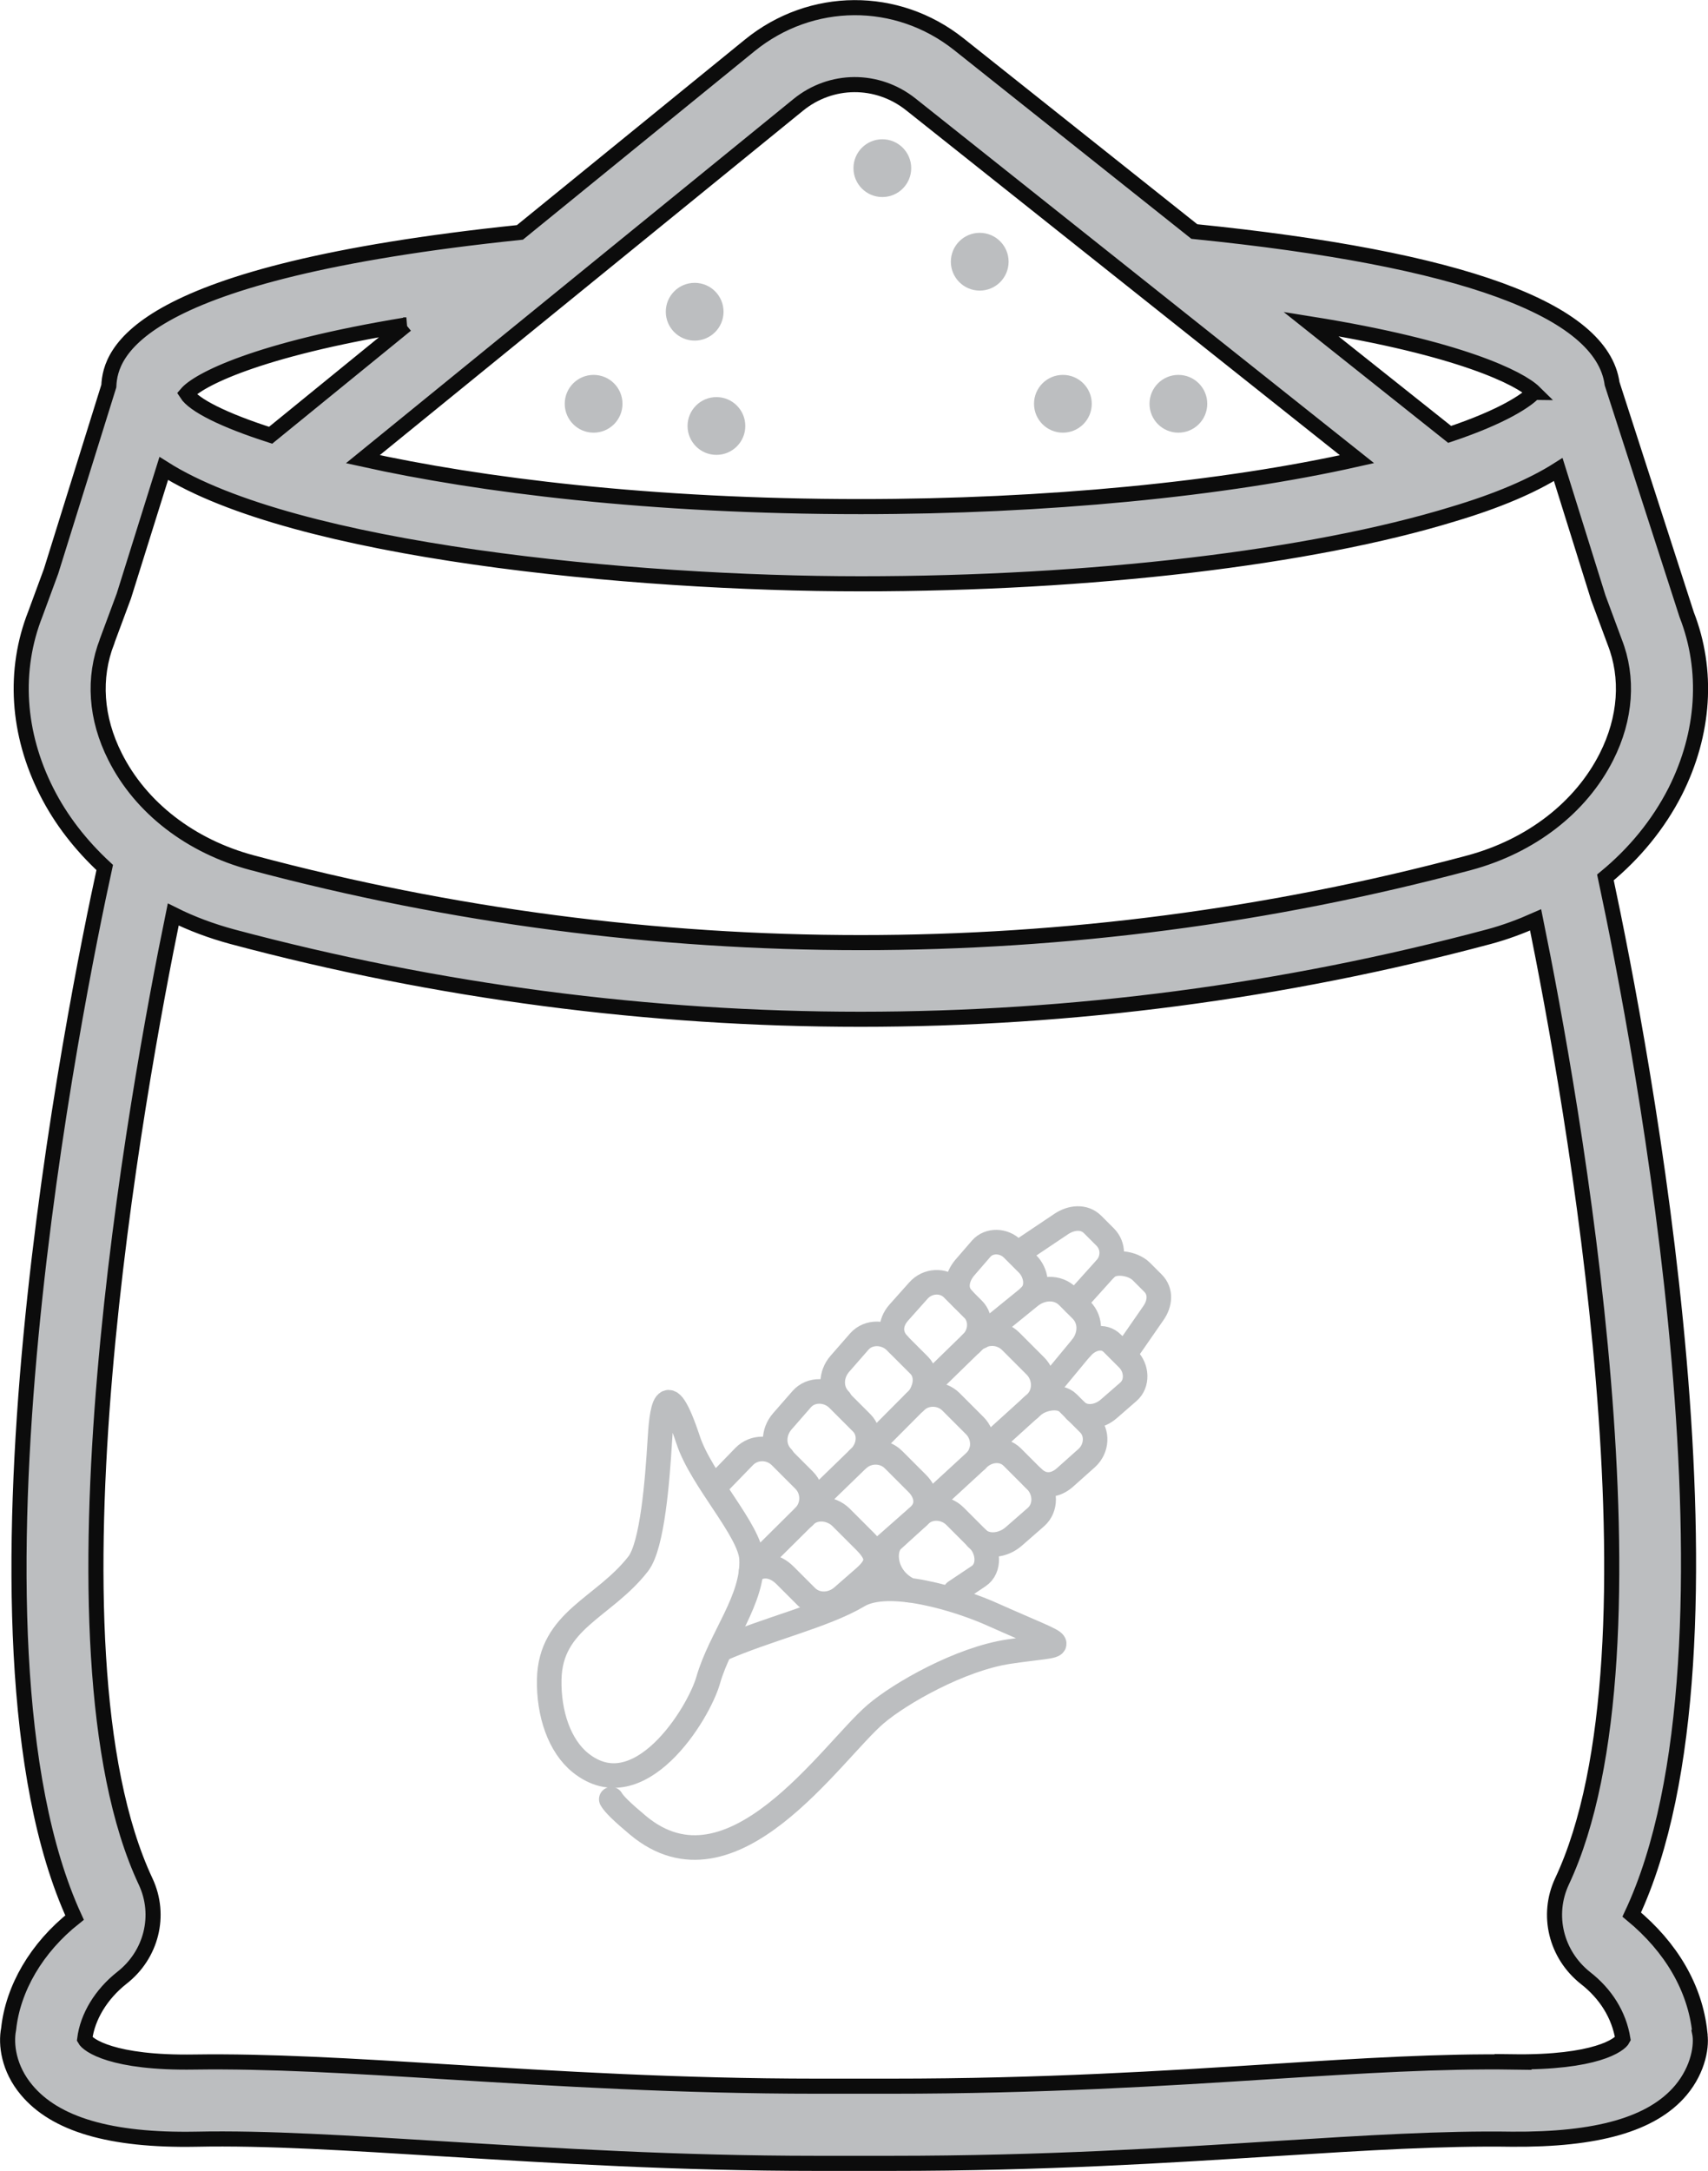 <?xml version="1.0" encoding="UTF-8"?>
<svg id="Layer_2" data-name="Layer 2" xmlns="http://www.w3.org/2000/svg" viewBox="0 0 79.27 100.7">
  <defs>
    <style>
      .cls-1, .cls-2 {
        fill: #bcbec0;
      }

      .cls-3 {
        fill: none;
        stroke: #bcbec0;
        stroke-linecap: round;
        stroke-linejoin: round;
        stroke-width: 1.14px;
      }

      .cls-2 {
        stroke: #0c0c0c;
        stroke-miterlimit: 10;
        stroke-width: .7px;
      }
    </style>
  </defs>
  <g id="Layer_1-2" data-name="Layer 1">
    <g>
      <path class="cls-2" d="m78.89,94.27c-.22-2.05-1.32-3.94-3.16-5.46,5.8-12.33.47-40.19-1.22-48.11,1.35-1.11,2.46-2.46,3.24-3.99,1.36-2.7,1.54-5.62.53-8.2l-3.46-10.71c-.47-3.43-6.98-5.81-19.39-7.06l-10.93-8.69c-2.87-2.28-6.86-2.26-9.71.06l-10.66,8.67c-17.88,1.86-19.01,5.56-19.08,7.13l-2.68,8.59-.73,1.98c-1.03,2.61-.84,5.54.52,8.23.67,1.33,1.6,2.51,2.7,3.53-1.32,6.04-7.35,35.76-1.4,48.71-1.77,1.4-2.86,3.29-3.06,5.17-.14.71,0,1.83.83,2.82,1.33,1.6,3.89,2.36,7.85,2.29,3.29-.07,7.11.18,11.53.45,5.08.31,10.83.67,17.29.67h3.46c7.11,0,12.85-.37,17.91-.69,4.12-.26,7.69-.48,10.9-.43,3.93.03,6.5-.68,7.84-2.27.83-.99.99-2.11.87-2.68Zm-7.69-76.07c-.35.37-1.44,1.12-3.92,1.95l-6.44-5.12c6.93,1.11,9.71,2.52,10.37,3.17ZM37.04,4.87c1.53-1.25,3.68-1.26,5.23-.03l20.71,16.46c-6.18,1.39-14.46,2.2-23.03,2.2-9.78,0-17.68-1-23.11-2.2L37.04,4.87Zm-18.19,10.2l-6.29,5.12c-2.21-.71-3.56-1.4-3.9-1.93.53-.62,3.2-2.04,10.2-3.19Zm-13.88,14.67l.78-2.1,1.85-5.91c6.07,3.84,21.68,5.35,32.36,5.35s20.87-1.21,27.47-3.23c2.08-.62,3.69-1.31,4.89-2.07l1.86,5.95.76,2.05c.65,1.65.52,3.54-.38,5.32-1.19,2.36-3.51,4.15-6.37,4.92-18.47,4.94-38,4.94-56.48,0-2.86-.76-5.18-2.55-6.37-4.92-.9-1.78-1.03-3.66-.37-5.35Zm65.26,65.91c-3.36-.05-6.99.17-11.19.44-5.01.32-10.68.68-17.68.68h-3.46c-6.35,0-12.05-.35-17.07-.66-4.5-.28-8.38-.51-11.81-.46-3.8.06-4.94-.78-5.09-1.06.13-1.04.76-2.08,1.72-2.84,1.38-1.07,1.84-2.91,1.11-4.47-5.11-10.87-.38-36.79,1.28-44.86.86.43,1.78.77,2.74,1.03,9.54,2.55,19.35,3.83,29.16,3.83s19.62-1.28,29.16-3.83c.75-.2,1.47-.47,2.17-.78,1.69,8.3,6.29,33.84,1.22,44.61-.72,1.55-.28,3.38,1.09,4.47.94.73,1.56,1.71,1.74,2.83-.14.28-1.27,1.11-5.1,1.06Z"/>
      <path class="cls-1" d="m27.55,20.07c.74,0,1.34-.6,1.34-1.34s-.6-1.34-1.34-1.34-1.34.6-1.34,1.34.6,1.34,1.34,1.34Z"/>
      <path class="cls-1" d="m31.91,19.76c0,.74.6,1.34,1.34,1.34s1.34-.6,1.34-1.34-.6-1.34-1.34-1.34-1.34.6-1.34,1.34Z"/>
      <path class="cls-1" d="m32.24,15.8c.74,0,1.34-.6,1.34-1.34s-.6-1.34-1.34-1.34-1.34.6-1.34,1.34.6,1.34,1.34,1.34Z"/>
      <path class="cls-1" d="m49.33,20.07c.74,0,1.34-.6,1.34-1.34s-.6-1.34-1.34-1.34-1.34.6-1.34,1.34.6,1.34,1.34,1.34Z"/>
      <path class="cls-1" d="m40.95,9.14c.74,0,1.34-.6,1.34-1.34s-.6-1.34-1.34-1.34-1.34.6-1.34,1.34.6,1.34,1.34,1.34Z"/>
      <path class="cls-1" d="m45.47,13.48c.74,0,1.34-.6,1.34-1.34s-.6-1.34-1.34-1.34-1.34.6-1.34,1.34.6,1.34,1.34,1.34Z"/>
      <path class="cls-1" d="m54.69,20.07c.74,0,1.34-.6,1.34-1.34s-.6-1.34-1.34-1.34-1.34.6-1.34,1.34.6,1.34,1.34,1.34Z"/>
      <g>
        <path class="cls-3" d="m33.43,76.52c2.17-.96,4.82-1.56,6.4-2.5,1.4-.84,4.67.16,6.28.89,3.71,1.66,3.55,1.28.73,1.7-2.26.33-5.08,1.94-6.2,2.9-2.06,1.76-6.67,8.8-11.03,5.16-.73-.61-1.11-.98-1.24-1.21"/>
        <path class="cls-3" d="m30.62,66.87c-.11,1.79-.34,4.82-1,5.67-1.59,2.05-4.08,2.6-4.13,5.37-.03,1.59.48,3.08,1.45,3.86,2.72,2.18,5.48-2.26,5.93-3.84.56-1.95,2.11-3.74,2.01-5.63-.07-1.31-2.33-3.65-2.94-5.5-1.06-3.19-1.24-1.33-1.32.07h0Z"/>
        <path class="cls-3" d="m44.69,60.25c-.41-.41-.28-1.01.08-1.44l.77-.89c.37-.42,1.06-.39,1.46.02l.69.69c.41.41.52,1.13.1,1.5"/>
        <path class="cls-3" d="m41.7,62.36c-.4-.4-.42-.98.01-1.47l.91-1.02c.43-.49,1.17-.51,1.58-.1l.97.97c.4.4.38,1.14-.1,1.58"/>
        <path class="cls-3" d="m38.98,64.94c-.46-.46-.43-1.19,0-1.68l.9-1.03c.43-.49,1.22-.46,1.68,0l1.1,1.1c.46.46.29,1.28-.2,1.71"/>
        <path class="cls-3" d="m36.31,67.61c-.46-.46-.43-1.19,0-1.68l.9-1.03c.43-.49,1.22-.46,1.68,0l1.1,1.1c.46.46.35,1.22-.14,1.65"/>
        <path class="cls-3" d="m33.23,68.91l1.31-1.35c.46-.47,1.22-.46,1.68,0l1.1,1.1c.46.46.46,1.22,0,1.68l-2.31,2.29"/>
        <path class="cls-3" d="m45.51,62l2.29-1.86c.53-.43,1.28-.48,1.76,0l.62.62c.49.49.44,1.24,0,1.76l-1.54,1.86"/>
        <path class="cls-3" d="m42.84,64.49l2.33-2.27c.48-.47,1.26-.48,1.74,0l1.14,1.14c.48.48.5,1.28,0,1.74l-2.53,2.29"/>
        <path class="cls-3" d="m40.36,67.14l2.1-2.11c.46-.46,1.22-.46,1.68,0l1.1,1.1c.46.46.48,1.24,0,1.68l-2.11,1.94"/>
        <path class="cls-3" d="m38.14,69.31l1.65-1.6c.47-.45,1.22-.46,1.68,0l1.1,1.1c.46.46.55,1.09.06,1.52l-1.84,1.62"/>
        <path class="cls-3" d="m37.32,70.35c.43-.49,1.24-.43,1.71.03l1.1,1.1c.65.65.7,1.06,0,1.68l-1.03.9c-.49.43-1.22.46-1.68,0l-.98-.98c-.46-.46-1.05-.59-1.58-.19"/>
        <path class="cls-3" d="m50.19,62.52c.38-.44,1.02-.63,1.44-.2l.72.72c.42.42.46,1.14.02,1.52l-.92.8c-.44.38-1.11.49-1.54.07"/>
        <path class="cls-3" d="m47.79,65.34c.43-.49,1.38-.67,1.78-.26l.97.97c.41.41.38,1.14-.1,1.58l-1.02.91c-.49.43-1.06.42-1.47.01"/>
        <path class="cls-3" d="m45.33,67.73c.43-.49,1.19-.6,1.65-.14l1.1,1.1c.46.46.49,1.25,0,1.68l-1.03.9c-.49.43-1.26.54-1.72.08"/>
        <path class="cls-3" d="m42.2,73.76c-1.17-.56-1.26-1.88-.78-2.32l1.22-1.11c.43-.49,1.22-.46,1.68,0l1.1,1.1c.46.46.54,1.32,0,1.68l-1.09.73"/>
        <path class="cls-3" d="m47.58,57.9l1.67-1.12c.46-.31,1.06-.38,1.46.02l.58.58c.41.41.4,1.05.02,1.46l-1.44,1.6"/>
        <path class="cls-3" d="m51.32,58.84c.36-.39,1.25-.25,1.64.13l.55.55c.39.39.33.95.02,1.39l-1.2,1.73"/>
      </g>
    </g>
  </g>
</svg>